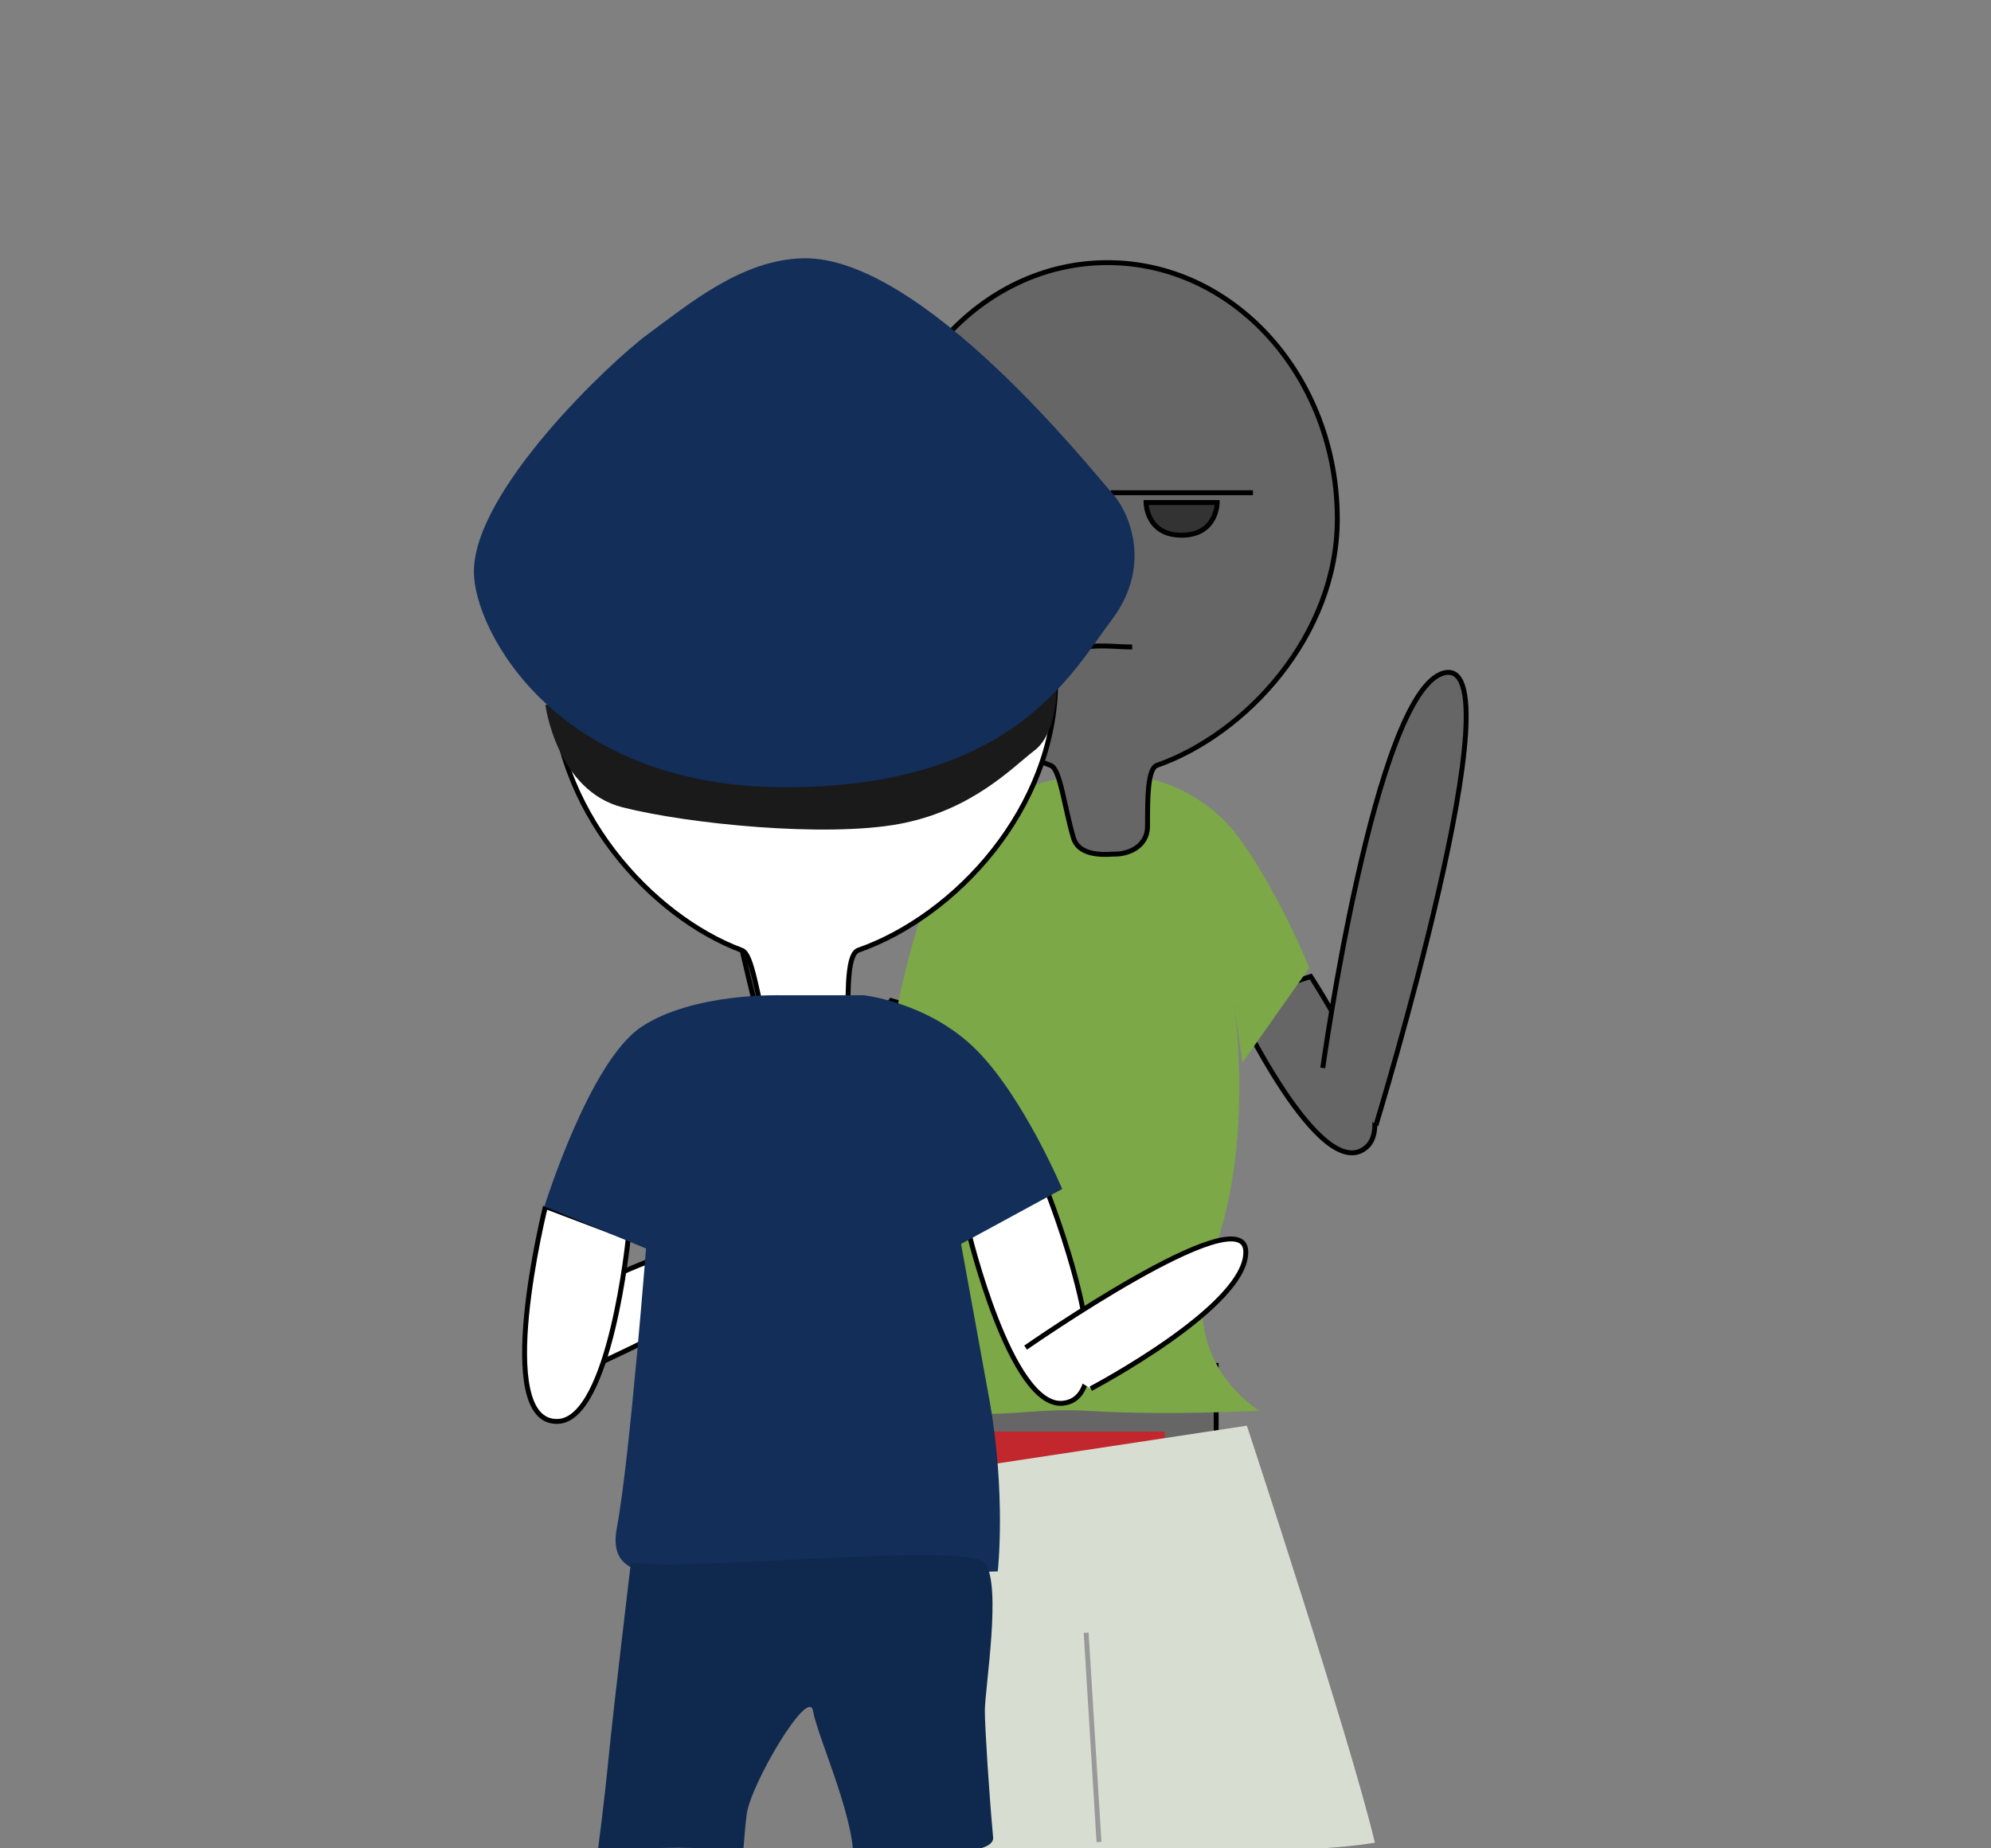 <?xml version="1.0" encoding="utf-8"?>
<!-- Generator: Adobe Illustrator 16.0.0, SVG Export Plug-In . SVG Version: 6.00 Build 0)  -->
<!DOCTYPE svg PUBLIC "-//W3C//DTD SVG 1.0//EN" "http://www.w3.org/TR/2001/REC-SVG-20010904/DTD/svg10.dtd">
<svg version="1.0" id="Layer_1" xmlns="http://www.w3.org/2000/svg" xmlns:xlink="http://www.w3.org/1999/xlink" x="0px" y="0px"
	 width="406px" height="377px" viewBox="0 0 406 377" enable-background="new 0 0 406 377" xml:space="preserve">
<rect x="0" y="0" width="406" height="377" fill="#808080" stroke="none"/>
<path fill="#666666" stroke="#000000" stroke-miterlimit="10" d="M200.371,209.569c0,0-22.408,44.129-33.389,34.888
	c-8.57-7.211,14.742-40.374,14.742-40.374L200.371,209.569"/>
<path fill="#666666" stroke="#000000" stroke-miterlimit="10" d="M251.604,204.352c0,0,17.707,37.887,27.064,29.607
	c7.302-6.46-11.399-34.79-11.399-34.79L251.604,204.352"/>
<rect x="193" y="278.5" fill="#666666" stroke="#000000" stroke-miterlimit="10" width="55" height="48"/>
<rect x="193.5" y="292" fill="#C1272D" width="44" height="12"/>
<path fill="#D7DED1" d="M191.375,300.311c0,0-17.16,51.267-13.604,76.746c18.769,0.595,54.722,0,54.722,0l-2.82-45.956l2.82,45.956
	c0,0,31.219,1.561,47.867-1.209c-4.838-20.558-26.1-85.058-26.1-85.058L191.375,300.311"/>
<line fill="none" stroke="#999999" stroke-miterlimit="10" x1="224.104" y1="375.705" x2="221.485" y2="333.021"/>
<path fill="#7CA847" d="M233.066,158.574c0,0,12.039,1.553,20.065,12.936c8.024,11.384,13.862,25.871,13.862,25.871l-13.646,19.373
	l-1.744-12.402c0,0,4.396,28.576-4.283,51.463c-8.139,21.461,9.459,31.929,9.459,31.929s-18.966,1.033-35.384,0
	c-16.419-1.033-31.013,5.949-28.823-10.478c2.189-16.429,5.107-61.775,5.107-61.775l-4.23,7.244l-10.632-16.525
	c0,0,5.745-30.171,14.5-38.451c8.756-8.278,20.794-9.184,20.794-9.184s-2.556,11.383,7.294,12.418
	C235.256,172.027,233.066,158.574,233.066,158.574z"/>
<path fill="#666666" stroke="#000000" stroke-miterlimit="10" d="M280.561,229.563c0,0,29.58-96.778,13.77-92.271
	c-13.974,3.983-24.594,80.536-24.594,80.536"/>
<path fill="#666666" stroke="#000000" stroke-miterlimit="10" d="M164.432,242.866c0,0-29.579-96.777-13.77-92.271
	c13.975,3.983,24.596,80.537,24.596,80.537"/>
<path fill="#666666" stroke="#000000" stroke-miterlimit="10" d="M272.701,105.867c0,23.808-18.687,43.898-36.765,50.229
	c-1.929,0.675-1.934,6.61-1.934,12.354c0,4.637-4.546,5.745-6.354,5.745c-1.506,0-7.512,0.879-8.762-3.325
	c-1.828-6.146-2.678-14.019-4.602-14.732c-16.95-6.285-35.306-26.411-35.306-50.27c0-28.886,20.98-52.302,46.86-52.302
	C251.722,53.565,272.701,76.981,272.701,105.867z"/>
<path fill="none" stroke="#000000" stroke-miterlimit="10" d="M219.997,132.371c3.116-1.099,7.487-0.403,10.883-0.403"/>
<path fill="#333333" stroke="#000000" stroke-miterlimit="10" d="M214.352,102.5H199.84c0,0-0.001,6.667,7.256,6.667
	C214.354,109.167,214.352,102.5,214.352,102.5z"/>
<path fill="#333333" stroke="#000000" stroke-miterlimit="10" d="M248.213,102.5H233.7c0,0-0.001,6.667,7.258,6.667
	C248.214,109.167,248.213,102.5,248.213,102.5z"/>
<line fill="#333333" stroke="#000000" stroke-miterlimit="10" x1="191.5" y1="100.5" x2="220.5" y2="100.5"/>
<line fill="#333333" stroke="#000000" stroke-miterlimit="10" x1="226.5" y1="100.5" x2="255.5" y2="100.5"/>
<path fill="#FFFFFF" stroke="#000000" stroke-miterlimit="10" d="M215.271,138.823c0,26.061-20.456,48.054-40.246,54.985
	c-2.111,0.739-2.117,7.235-2.117,13.523c0,5.076-4.977,6.289-6.956,6.289c-1.648,0-8.224,0.961-9.591-3.641
	c-2.002-6.729-2.932-15.346-5.037-16.127c-18.558-6.881-38.65-28.913-38.65-55.03c0-31.622,22.968-57.257,51.299-57.257
	C192.305,81.566,215.271,107.201,215.271,138.823z"/>
<path fill="#1A1A1A" d="M111.209,143.763c0,0,2.271,17.497,15.769,20.912c13.496,3.413,41.239,6.145,56.236,3.413
	c14.994-2.73,23.245-11.607,27.741-15.021c4.498-3.416,4.498-12.239,4.498-12.239L111.209,143.763z"/>
<path fill="#122E59" d="M96.634,116.646c-0.024-16.546,27.794-42.841,35.551-48.538c8.302-6.1,19.043-15.131,31.53-15.425
	c24.311-0.572,59.239,43.704,62.987,47.803c3.747,4.097,8.249,15.022,0,25.949c-8.25,10.926-20.098,34.144-66.659,34.144
	C113.478,160.579,96.65,128.587,96.634,116.646z"/>
<path fill="#FFFFFF" stroke="#000000" stroke-miterlimit="10" d="M113.146,282.054c0,0,49.88-20.878,40.71-27.329
	c-9.166-6.451-40.665,11.632-40.665,11.632"/>
<path fill="#FFFFFF" stroke="#000000" stroke-miterlimit="10" d="M213.33,242.438c0,0,16.995,42.51,3.376,43.781
	c-10.627,0.993-19.245-35.152-19.245-35.152L213.33,242.438"/>
<path fill="#FFFFFF" stroke="#000000" stroke-miterlimit="10" d="M111.227,246.082c0,0-11.106,44.413,2.559,43.838
	c10.665-0.448,14.33-37.428,14.33-37.428L111.227,246.082"/>
<path fill="#FFFFFF" stroke="#000000" stroke-miterlimit="10" d="M209.141,274.869c0,0,44.358-30.92,44.893-19.723
	c0.534,11.195-31.613,28.099-31.613,28.099"/>
<path fill="#122E59" d="M176.104,203c0,0,13.24,1.395,22.948,11.102c9.707,9.708,17.543,28.412,17.543,28.412l-20.622,11.209
	l-1.335-7.372c0,0,3.532,19.435,7.062,38.851c3.529,19.417,1.765,35.311,1.765,35.311s-22.941,0.887-42.802,0.005
	s-37.512,5.076-34.865-8.935c2.648-14.01,6.179-59.902,6.179-59.902l-0.234,2.97l-20.724-8.567c0,0,9.153-29.552,19.744-36.613
	c10.591-7.062,28.574-6.469,28.574-6.469H176.104z"/>
<path fill="#0F284D" d="M128.671,318.557c0,0-3.642,30.474-4.524,39.552c-0.413,4.244-1.223,11.726-2.239,19.391
	c16.758-0.832,16.758-0.832,29.65,0.001c0.26-3.133,0.475-5.807,0.725-7.559c0.882-6.178,12.623-26.045,13.506-20.964
	S174,370.045,174,378.821c15.333-0.82,28.867-0.249,28.513-4.077c-0.821-8.859-1.686-22.533-1.686-25.766
	c0-4.628,3.526-25.769-0.003-30.201C197.293,314.344,135.069,321.004,128.671,318.557z"/>
</svg>
